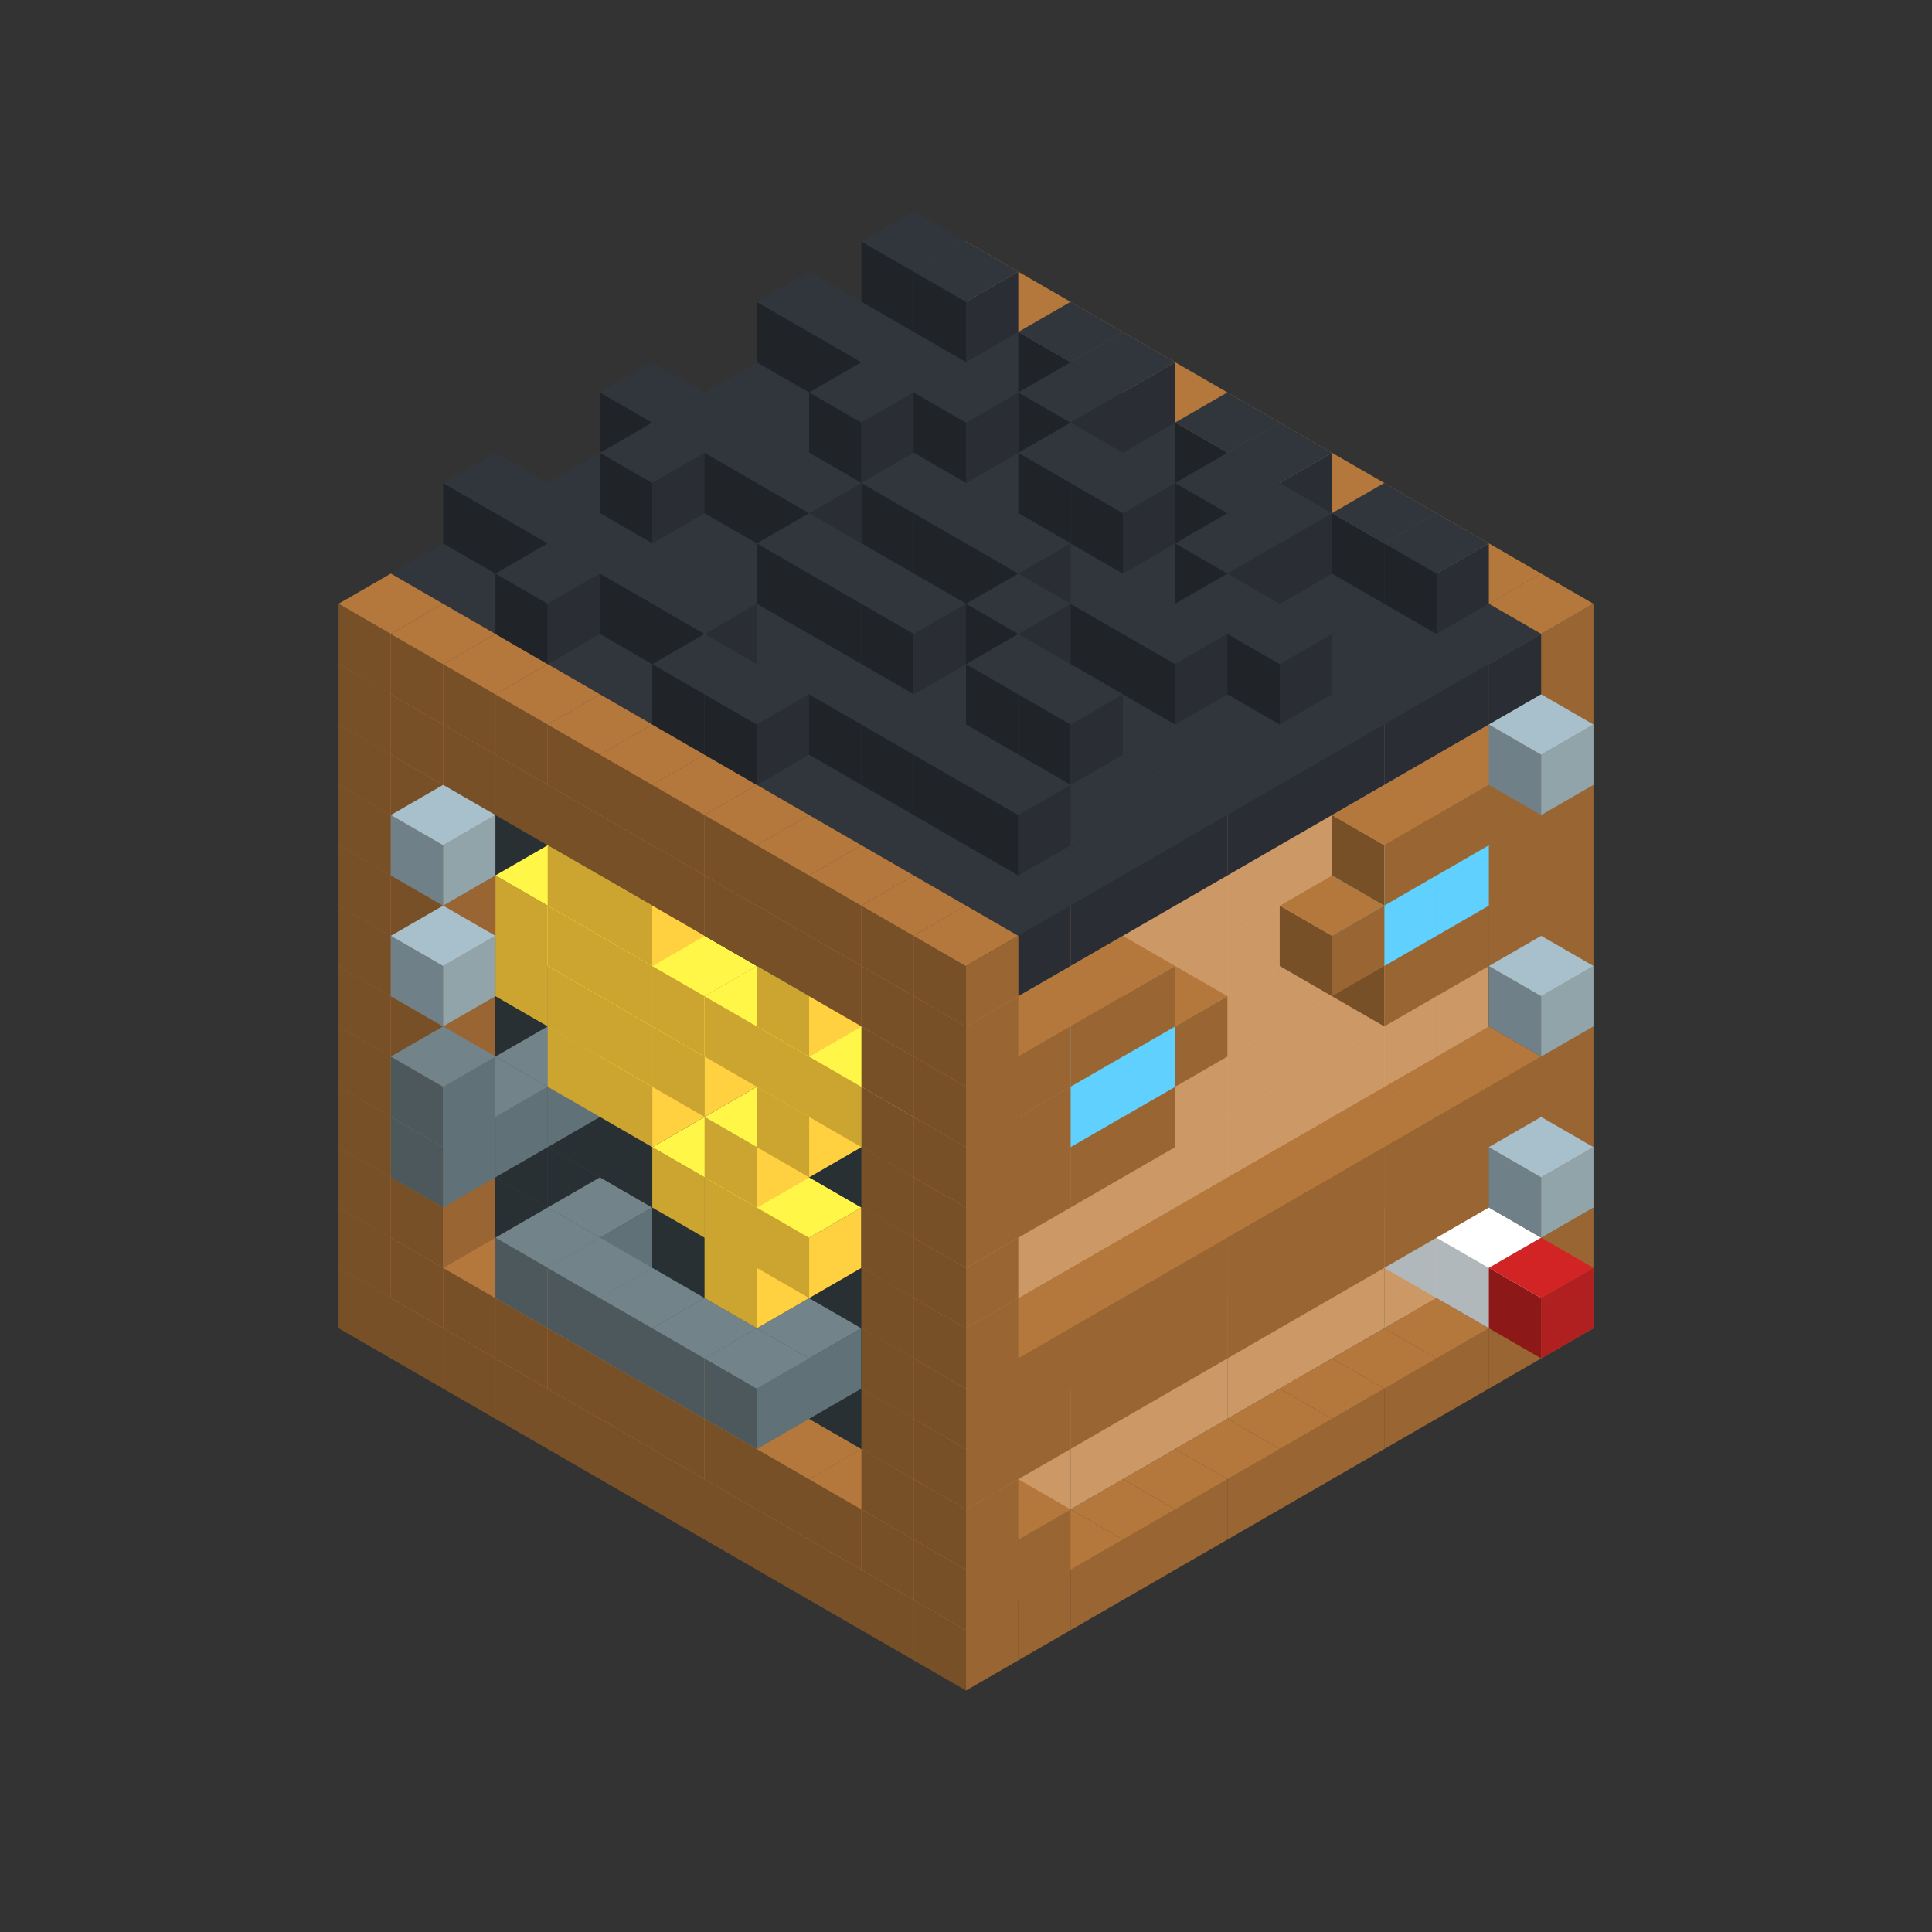 
<svg width='600' height='600' viewBox='4436371 5550000 3200000 3200000' xmlns='http://www.w3.org/2000/svg' xmlns:xlink='http://www.w3.org/1999/xlink'>
<rect x="4436371" y="5550000" width="3200000" height="3200000" fill="#333333" stroke="none"/>
<use xlink:href='#v-0x000000e0-1' transform='translate(983738,3600000)'/>
<use xlink:href='#v-0x000000e0-1' transform='translate(1070341,3650000)'/>
<use xlink:href='#v-0x000000e0-1' transform='translate(1156944,3700000)'/>
<use xlink:href='#v-0x000000e0-1' transform='translate(1243547,3750000)'/>
<use xlink:href='#v-0x000000e0-1' transform='translate(1330150,3800000)'/>
<use xlink:href='#v-0x000000e0-1' transform='translate(1416753,3850000)'/>
<use xlink:href='#v-0x000000e0-1' transform='translate(1503356,3900000)'/>
<use xlink:href='#v-0x000000e0-1' transform='translate(1589959,3950000)'/>
<use xlink:href='#v-0x000000e0-1' transform='translate(1676562,4000000)'/>
<use xlink:href='#v-0x000000e0-1' transform='translate(1763165,4050000)'/>
<use xlink:href='#v-0x000000e0-1' transform='translate(1849768,4100000)'/>
<use xlink:href='#v-0x000000e0-1' transform='translate(2889004,3600000)'/>
<use xlink:href='#v-0x000000e0-1' transform='translate(2802401,3650000)'/>
<use xlink:href='#v-0x000000e0-1' transform='translate(2715798,3700000)'/>
<use xlink:href='#v-0x000000e0-1' transform='translate(2629195,3750000)'/>
<use xlink:href='#v-0x000000e0-1' transform='translate(2542592,3800000)'/>
<use xlink:href='#v-0x000000e0-1' transform='translate(2455989,3850000)'/>
<use xlink:href='#v-0x000000e0-1' transform='translate(2369386,3900000)'/>
<use xlink:href='#v-0x000000e0-1' transform='translate(2282783,3950000)'/>
<use xlink:href='#v-0x000000e0-1' transform='translate(2196180,4000000)'/>
<use xlink:href='#v-0x000000e0-1' transform='translate(2109577,4050000)'/>
<use xlink:href='#v-0x000000e0-1' transform='translate(2022974,4100000)'/>
<use xlink:href='#v-0x000000e0-1' transform='translate(1936371,4150000)'/>
<use xlink:href='#v-0x000000e0-1' transform='translate(983738,3500000)'/>
<use xlink:href='#v-0x000000e0-1' transform='translate(1070341,3550000)'/>
<use xlink:href='#v-0x000000e0-1' transform='translate(1156944,3600000)'/>
<use xlink:href='#v-0x000000e0-1' transform='translate(1243547,3650000)'/>
<use xlink:href='#v-0x000000e0-1' transform='translate(1330150,3700000)'/>
<use xlink:href='#v-0x000000e0-1' transform='translate(1416753,3750000)'/>
<use xlink:href='#v-0x000000e0-1' transform='translate(1503356,3800000)'/>
<use xlink:href='#v-0x000000e0-1' transform='translate(1589959,3850000)'/>
<use xlink:href='#v-0x000000e0-1' transform='translate(1676562,3900000)'/>
<use xlink:href='#v-0x000000e0-1' transform='translate(1763165,3950000)'/>
<use xlink:href='#v-0x000000e0-2' transform='translate(2715798,3500000)'/>
<use xlink:href='#v-0x000000e0-2' transform='translate(2629195,3550000)'/>
<use xlink:href='#v-0x000000e0-2' transform='translate(2542592,3600000)'/>
<use xlink:href='#v-0x000000e0-2' transform='translate(2455989,3650000)'/>
<use xlink:href='#v-0x000000e0-2' transform='translate(2369386,3700000)'/>
<use xlink:href='#v-0x000000e0-2' transform='translate(2282783,3750000)'/>
<use xlink:href='#v-0x000000e0-2' transform='translate(2196180,3800000)'/>
<use xlink:href='#v-0x000000e0-2' transform='translate(2109577,3850000)'/>
<use xlink:href='#v-0x000000e0-2' transform='translate(2022974,3900000)'/>
<use xlink:href='#v-0x000000e0-2' transform='translate(1936371,3950000)'/>
<use xlink:href='#v-0x000000e0-1' transform='translate(1849768,4000000)'/>
<use xlink:href='#v-0x000000e0-1' transform='translate(2889004,3500000)'/>
<use xlink:href='#v-0x000000e0-1' transform='translate(2802401,3550000)'/>
<use xlink:href='#v-0x000000e0-1' transform='translate(2022974,4000000)'/>
<use xlink:href='#v-0x000000e0-1' transform='translate(1936371,4050000)'/>
<use xlink:href='#v-0x000000e0-1' transform='translate(983738,3400000)'/>
<use xlink:href='#v-0x000000e0-1' transform='translate(1070341,3450000)'/>
<use xlink:href='#v-0x000000e0-5' transform='translate(1243547,3450000)'/>
<use xlink:href='#v-0x000000e0-5' transform='translate(1330150,3500000)'/>
<use xlink:href='#v-0x000000e0-5' transform='translate(1416753,3550000)'/>
<use xlink:href='#v-0x000000e0-5' transform='translate(1503356,3600000)'/>
<use xlink:href='#v-0x000000e0-5' transform='translate(1589959,3650000)'/>
<use xlink:href='#v-0x000000e0-5' transform='translate(1676562,3700000)'/>
<use xlink:href='#v-0x000000e0-5' transform='translate(1763165,3750000)'/>
<use xlink:href='#v-0x000000e0-5' transform='translate(1849768,3800000)'/>
<use xlink:href='#v-0x000000e0-2' transform='translate(2715798,3400000)'/>
<use xlink:href='#v-0x000000e0-8' transform='translate(2629195,3450000)'/>
<use xlink:href='#v-0x000000e0-2' transform='translate(2542592,3500000)'/>
<use xlink:href='#v-0x000000e0-2' transform='translate(2455989,3550000)'/>
<use xlink:href='#v-0x000000e0-2' transform='translate(2369386,3600000)'/>
<use xlink:href='#v-0x000000e0-2' transform='translate(2282783,3650000)'/>
<use xlink:href='#v-0x000000e0-2' transform='translate(2196180,3700000)'/>
<use xlink:href='#v-0x000000e0-2' transform='translate(2109577,3750000)'/>
<use xlink:href='#v-0x000000e0-2' transform='translate(2022974,3800000)'/>
<use xlink:href='#v-0x000000e0-2' transform='translate(1936371,3850000)'/>
<use xlink:href='#v-0x000000e0-1' transform='translate(1849768,3900000)'/>
<use xlink:href='#v-0x000000e0-1' transform='translate(2889004,3400000)'/>
<use xlink:href='#v-0x000000e0-8' transform='translate(2715798,3500000)'/>
<use xlink:href='#v-0x000000e0-1' transform='translate(1936371,3950000)'/>
<use xlink:href='#v-0x000000e0-8' transform='translate(2802401,3550000)'/>
<use xlink:href='#v-0x000000e0-9' transform='translate(2889004,3600000)'/>
<use xlink:href='#v-0x000000e0-1' transform='translate(983738,3300000)'/>
<use xlink:href='#v-0x000000e0-1' transform='translate(1070341,3350000)'/>
<use xlink:href='#v-0x000000e0-5' transform='translate(1243547,3350000)'/>
<use xlink:href='#v-0x000000e0-5' transform='translate(1330150,3400000)'/>
<use xlink:href='#v-0x000000e0-5' transform='translate(1416753,3450000)'/>
<use xlink:href='#v-0x000000e0-6' transform='translate(1330150,3500000)'/>
<use xlink:href='#v-0x000000e0-6' transform='translate(1243547,3550000)'/>
<use xlink:href='#v-0x000000e0-5' transform='translate(1503356,3500000)'/>
<use xlink:href='#v-0x000000e0-6' transform='translate(1330150,3600000)'/>
<use xlink:href='#v-0x000000e0-5' transform='translate(1589959,3550000)'/>
<use xlink:href='#v-0x000000e0-6' transform='translate(1416753,3650000)'/>
<use xlink:href='#v-0x000000e0-5' transform='translate(1676562,3600000)'/>
<use xlink:href='#v-0x000000e0-6' transform='translate(1503356,3700000)'/>
<use xlink:href='#v-0x000000e0-5' transform='translate(1763165,3650000)'/>
<use xlink:href='#v-0x000000e0-6' transform='translate(1676562,3700000)'/>
<use xlink:href='#v-0x000000e0-6' transform='translate(1589959,3750000)'/>
<use xlink:href='#v-0x000000e0-5' transform='translate(1849768,3700000)'/>
<use xlink:href='#v-0x000000e0-2' transform='translate(2715798,3300000)'/>
<use xlink:href='#v-0x000000e0-2' transform='translate(2629195,3350000)'/>
<use xlink:href='#v-0x000000e0-2' transform='translate(2542592,3400000)'/>
<use xlink:href='#v-0x000000e0-2' transform='translate(2455989,3450000)'/>
<use xlink:href='#v-0x000000e0-2' transform='translate(2369386,3500000)'/>
<use xlink:href='#v-0x000000e0-2' transform='translate(2282783,3550000)'/>
<use xlink:href='#v-0x000000e0-2' transform='translate(2196180,3600000)'/>
<use xlink:href='#v-0x000000e0-2' transform='translate(2109577,3650000)'/>
<use xlink:href='#v-0x000000e0-2' transform='translate(2022974,3700000)'/>
<use xlink:href='#v-0x000000e0-2' transform='translate(1936371,3750000)'/>
<use xlink:href='#v-0x000000e0-1' transform='translate(1849768,3800000)'/>
<use xlink:href='#v-0x000000e0-1' transform='translate(2889004,3300000)'/>
<use xlink:href='#v-0x000000e0-1' transform='translate(2802401,3350000)'/>
<use xlink:href='#v-0x000000e0-1' transform='translate(2715798,3400000)'/>
<use xlink:href='#v-0x000000e0-1' transform='translate(2629195,3450000)'/>
<use xlink:href='#v-0x000000e0-1' transform='translate(2542592,3500000)'/>
<use xlink:href='#v-0x000000e0-1' transform='translate(2455989,3550000)'/>
<use xlink:href='#v-0x000000e0-1' transform='translate(2369386,3600000)'/>
<use xlink:href='#v-0x000000e0-1' transform='translate(2282783,3650000)'/>
<use xlink:href='#v-0x000000e0-1' transform='translate(2196180,3700000)'/>
<use xlink:href='#v-0x000000e0-1' transform='translate(2109577,3750000)'/>
<use xlink:href='#v-0x000000e0-1' transform='translate(2022974,3800000)'/>
<use xlink:href='#v-0x000000e0-1' transform='translate(1936371,3850000)'/>
<use xlink:href='#v-0x000000e0-1' transform='translate(983738,3200000)'/>
<use xlink:href='#v-0x000000e0-1' transform='translate(1070341,3250000)'/>
<use xlink:href='#v-0x000000e0-5' transform='translate(1243547,3250000)'/>
<use xlink:href='#v-0x000000e0-5' transform='translate(1330150,3300000)'/>
<use xlink:href='#v-0x000000e0-5' transform='translate(1416753,3350000)'/>
<use xlink:href='#v-0x000000e0-5' transform='translate(1503356,3400000)'/>
<use xlink:href='#v-0x000000e0-5' transform='translate(1589959,3450000)'/>
<use xlink:href='#v-0x000000e0-5' transform='translate(1676562,3500000)'/>
<use xlink:href='#v-0x000000e0-4' transform='translate(1589959,3550000)'/>
<use xlink:href='#v-0x000000e0-5' transform='translate(1763165,3550000)'/>
<use xlink:href='#v-0x000000e0-5' transform='translate(1849768,3600000)'/>
<use xlink:href='#v-0x000000e0-2' transform='translate(2715798,3200000)'/>
<use xlink:href='#v-0x000000e0-2' transform='translate(2629195,3250000)'/>
<use xlink:href='#v-0x000000e0-2' transform='translate(2542592,3300000)'/>
<use xlink:href='#v-0x000000e0-2' transform='translate(2455989,3350000)'/>
<use xlink:href='#v-0x000000e0-2' transform='translate(2369386,3400000)'/>
<use xlink:href='#v-0x000000e0-2' transform='translate(2282783,3450000)'/>
<use xlink:href='#v-0x000000e0-2' transform='translate(2196180,3500000)'/>
<use xlink:href='#v-0x000000e0-2' transform='translate(2109577,3550000)'/>
<use xlink:href='#v-0x000000e0-2' transform='translate(2022974,3600000)'/>
<use xlink:href='#v-0x000000e0-2' transform='translate(1936371,3650000)'/>
<use xlink:href='#v-0x000000e0-1' transform='translate(1849768,3700000)'/>
<use xlink:href='#v-0x000000e0-1' transform='translate(2889004,3200000)'/>
<use xlink:href='#v-0x000000e0-1' transform='translate(2802401,3250000)'/>
<use xlink:href='#v-0x000000e0-1' transform='translate(2715798,3300000)'/>
<use xlink:href='#v-0x000000e0-1' transform='translate(2629195,3350000)'/>
<use xlink:href='#v-0x000000e0-1' transform='translate(2542592,3400000)'/>
<use xlink:href='#v-0x000000e0-1' transform='translate(2455989,3450000)'/>
<use xlink:href='#v-0x000000e0-1' transform='translate(2369386,3500000)'/>
<use xlink:href='#v-0x000000e0-1' transform='translate(2282783,3550000)'/>
<use xlink:href='#v-0x000000e0-1' transform='translate(2196180,3600000)'/>
<use xlink:href='#v-0x000000e0-1' transform='translate(2109577,3650000)'/>
<use xlink:href='#v-0x000000e0-1' transform='translate(2022974,3700000)'/>
<use xlink:href='#v-0x000000e0-1' transform='translate(1936371,3750000)'/>
<use xlink:href='#v-0x000000e0-10' transform='translate(2889004,3400000)'/>
<use xlink:href='#v-0x000000e0-1' transform='translate(983738,3100000)'/>
<use xlink:href='#v-0x000000e0-1' transform='translate(1070341,3150000)'/>
<use xlink:href='#v-0x000000e0-5' transform='translate(1243547,3150000)'/>
<use xlink:href='#v-0x000000e0-5' transform='translate(1330150,3200000)'/>
<use xlink:href='#v-0x000000e0-6' transform='translate(1243547,3250000)'/>
<use xlink:href='#v-0x000000e0-6' transform='translate(1156944,3300000)'/>
<use xlink:href='#v-0x000000e0-6' transform='translate(1070341,3350000)'/>
<use xlink:href='#v-0x000000e0-5' transform='translate(1416753,3250000)'/>
<use xlink:href='#v-0x000000e0-5' transform='translate(1503356,3300000)'/>
<use xlink:href='#v-0x000000e0-5' transform='translate(1589959,3350000)'/>
<use xlink:href='#v-0x000000e0-4' transform='translate(1503356,3400000)'/>
<use xlink:href='#v-0x000000e0-5' transform='translate(1676562,3400000)'/>
<use xlink:href='#v-0x000000e0-4' transform='translate(1589959,3450000)'/>
<use xlink:href='#v-0x000000e0-5' transform='translate(1763165,3450000)'/>
<use xlink:href='#v-0x000000e0-4' transform='translate(1676562,3500000)'/>
<use xlink:href='#v-0x000000e0-5' transform='translate(1849768,3500000)'/>
<use xlink:href='#v-0x000000e0-2' transform='translate(2715798,3100000)'/>
<use xlink:href='#v-0x000000e0-2' transform='translate(2629195,3150000)'/>
<use xlink:href='#v-0x000000e0-2' transform='translate(2542592,3200000)'/>
<use xlink:href='#v-0x000000e0-2' transform='translate(2455989,3250000)'/>
<use xlink:href='#v-0x000000e0-2' transform='translate(2369386,3300000)'/>
<use xlink:href='#v-0x000000e0-2' transform='translate(2282783,3350000)'/>
<use xlink:href='#v-0x000000e0-2' transform='translate(2196180,3400000)'/>
<use xlink:href='#v-0x000000e0-2' transform='translate(2109577,3450000)'/>
<use xlink:href='#v-0x000000e0-2' transform='translate(2022974,3500000)'/>
<use xlink:href='#v-0x000000e0-2' transform='translate(1936371,3550000)'/>
<use xlink:href='#v-0x000000e0-1' transform='translate(1849768,3600000)'/>
<use xlink:href='#v-0x000000e0-1' transform='translate(2889004,3100000)'/>
<use xlink:href='#v-0x000000e0-1' transform='translate(1936371,3650000)'/>
<use xlink:href='#v-0x000000e0-1' transform='translate(983738,3000000)'/>
<use xlink:href='#v-0x000000e0-1' transform='translate(1070341,3050000)'/>
<use xlink:href='#v-0x000000e0-5' transform='translate(1243547,3050000)'/>
<use xlink:href='#v-0x000000e0-5' transform='translate(1330150,3100000)'/>
<use xlink:href='#v-0x000000e0-6' transform='translate(1070341,3250000)'/>
<use xlink:href='#v-0x000000e0-5' transform='translate(1416753,3150000)'/>
<use xlink:href='#v-0x000000e0-4' transform='translate(1330150,3200000)'/>
<use xlink:href='#v-0x000000e0-5' transform='translate(1503356,3200000)'/>
<use xlink:href='#v-0x000000e0-4' transform='translate(1416753,3250000)'/>
<use xlink:href='#v-0x000000e0-5' transform='translate(1589959,3250000)'/>
<use xlink:href='#v-0x000000e0-5' transform='translate(1676562,3300000)'/>
<use xlink:href='#v-0x000000e0-4' transform='translate(1589959,3350000)'/>
<use xlink:href='#v-0x000000e0-5' transform='translate(1763165,3350000)'/>
<use xlink:href='#v-0x000000e0-5' transform='translate(1849768,3400000)'/>
<use xlink:href='#v-0x000000e0-2' transform='translate(2715798,3000000)'/>
<use xlink:href='#v-0x000000e0-2' transform='translate(2629195,3050000)'/>
<use xlink:href='#v-0x000000e0-2' transform='translate(2542592,3100000)'/>
<use xlink:href='#v-0x000000e0-2' transform='translate(2455989,3150000)'/>
<use xlink:href='#v-0x000000e0-2' transform='translate(2369386,3200000)'/>
<use xlink:href='#v-0x000000e0-2' transform='translate(2282783,3250000)'/>
<use xlink:href='#v-0x000000e0-2' transform='translate(2196180,3300000)'/>
<use xlink:href='#v-0x000000e0-2' transform='translate(2109577,3350000)'/>
<use xlink:href='#v-0x000000e0-2' transform='translate(2022974,3400000)'/>
<use xlink:href='#v-0x000000e0-2' transform='translate(1936371,3450000)'/>
<use xlink:href='#v-0x000000e0-1' transform='translate(1849768,3500000)'/>
<use xlink:href='#v-0x000000e0-1' transform='translate(2889004,3000000)'/>
<use xlink:href='#v-0x000000e0-1' transform='translate(1936371,3550000)'/>
<use xlink:href='#v-0x000000e0-1' transform='translate(983738,2900000)'/>
<use xlink:href='#v-0x000000e0-1' transform='translate(1070341,2950000)'/>
<use xlink:href='#v-0x000000e0-5' transform='translate(1243547,2950000)'/>
<use xlink:href='#v-0x000000e0-5' transform='translate(1330150,3000000)'/>
<use xlink:href='#v-0x000000e0-4' transform='translate(1243547,3050000)'/>
<use xlink:href='#v-0x000000e0-5' transform='translate(1416753,3050000)'/>
<use xlink:href='#v-0x000000e0-4' transform='translate(1330150,3100000)'/>
<use xlink:href='#v-0x000000e0-5' transform='translate(1503356,3100000)'/>
<use xlink:href='#v-0x000000e0-4' transform='translate(1416753,3150000)'/>
<use xlink:href='#v-0x000000e0-5' transform='translate(1589959,3150000)'/>
<use xlink:href='#v-0x000000e0-4' transform='translate(1503356,3200000)'/>
<use xlink:href='#v-0x000000e0-5' transform='translate(1676562,3200000)'/>
<use xlink:href='#v-0x000000e0-5' transform='translate(1763165,3250000)'/>
<use xlink:href='#v-0x000000e0-4' transform='translate(1676562,3300000)'/>
<use xlink:href='#v-0x000000e0-5' transform='translate(1849768,3300000)'/>
<use xlink:href='#v-0x000000e0-2' transform='translate(2715798,2900000)'/>
<use xlink:href='#v-0x000000e0-2' transform='translate(2629195,2950000)'/>
<use xlink:href='#v-0x000000e0-2' transform='translate(2542592,3000000)'/>
<use xlink:href='#v-0x000000e0-2' transform='translate(2455989,3050000)'/>
<use xlink:href='#v-0x000000e0-2' transform='translate(2369386,3100000)'/>
<use xlink:href='#v-0x000000e0-2' transform='translate(2282783,3150000)'/>
<use xlink:href='#v-0x000000e0-2' transform='translate(2196180,3200000)'/>
<use xlink:href='#v-0x000000e0-2' transform='translate(2109577,3250000)'/>
<use xlink:href='#v-0x000000e0-2' transform='translate(2022974,3300000)'/>
<use xlink:href='#v-0x000000e0-2' transform='translate(1936371,3350000)'/>
<use xlink:href='#v-0x000000e0-1' transform='translate(1849768,3400000)'/>
<use xlink:href='#v-0x000000e0-1' transform='translate(2889004,2900000)'/>
<use xlink:href='#v-0x000000e0-1' transform='translate(2802401,2950000)'/>
<use xlink:href='#v-0x000000e0-1' transform='translate(2715798,3000000)'/>
<use xlink:href='#v-0x000000e0-1' transform='translate(2629195,3050000)'/>
<use xlink:href='#v-0x000000e0-1' transform='translate(2196180,3300000)'/>
<use xlink:href='#v-0x000000e0-1' transform='translate(2109577,3350000)'/>
<use xlink:href='#v-0x000000e0-1' transform='translate(2022974,3400000)'/>
<use xlink:href='#v-0x000000e0-1' transform='translate(1936371,3450000)'/>
<use xlink:href='#v-0x000000e0-10' transform='translate(2889004,3100000)'/>
<use xlink:href='#v-0x000000e0-1' transform='translate(983738,2800000)'/>
<use xlink:href='#v-0x000000e0-1' transform='translate(1070341,2850000)'/>
<use xlink:href='#v-0x000000e0-5' transform='translate(1243547,2850000)'/>
<use xlink:href='#v-0x000000e0-5' transform='translate(1330150,2900000)'/>
<use xlink:href='#v-0x000000e0-4' transform='translate(1243547,2950000)'/>
<use xlink:href='#v-0x000000e0-7' transform='translate(1070341,3050000)'/>
<use xlink:href='#v-0x000000e0-5' transform='translate(1416753,2950000)'/>
<use xlink:href='#v-0x000000e0-4' transform='translate(1330150,3000000)'/>
<use xlink:href='#v-0x000000e0-5' transform='translate(1503356,3000000)'/>
<use xlink:href='#v-0x000000e0-4' transform='translate(1416753,3050000)'/>
<use xlink:href='#v-0x000000e0-5' transform='translate(1589959,3050000)'/>
<use xlink:href='#v-0x000000e0-4' transform='translate(1503356,3100000)'/>
<use xlink:href='#v-0x000000e0-5' transform='translate(1676562,3100000)'/>
<use xlink:href='#v-0x000000e0-4' transform='translate(1589959,3150000)'/>
<use xlink:href='#v-0x000000e0-5' transform='translate(1763165,3150000)'/>
<use xlink:href='#v-0x000000e0-4' transform='translate(1676562,3200000)'/>
<use xlink:href='#v-0x000000e0-5' transform='translate(1849768,3200000)'/>
<use xlink:href='#v-0x000000e0-4' transform='translate(1763165,3250000)'/>
<use xlink:href='#v-0x000000e0-2' transform='translate(2715798,2800000)'/>
<use xlink:href='#v-0x000000e0-2' transform='translate(2629195,2850000)'/>
<use xlink:href='#v-0x000000e0-2' transform='translate(2542592,2900000)'/>
<use xlink:href='#v-0x000000e0-2' transform='translate(2455989,2950000)'/>
<use xlink:href='#v-0x000000e0-2' transform='translate(2369386,3000000)'/>
<use xlink:href='#v-0x000000e0-2' transform='translate(2282783,3050000)'/>
<use xlink:href='#v-0x000000e0-2' transform='translate(2196180,3100000)'/>
<use xlink:href='#v-0x000000e0-2' transform='translate(2109577,3150000)'/>
<use xlink:href='#v-0x000000e0-2' transform='translate(2022974,3200000)'/>
<use xlink:href='#v-0x000000e0-2' transform='translate(1936371,3250000)'/>
<use xlink:href='#v-0x000000e0-1' transform='translate(1849768,3300000)'/>
<use xlink:href='#v-0x000000e0-1' transform='translate(2889004,2800000)'/>
<use xlink:href='#v-0x000000e0-1' transform='translate(2802401,2850000)'/>
<use xlink:href='#v-0x000000e0-3' transform='translate(2715798,2900000)'/>
<use xlink:href='#v-0x000000e0-3' transform='translate(2629195,2950000)'/>
<use xlink:href='#v-0x000000e0-1' transform='translate(2542592,3000000)'/>
<use xlink:href='#v-0x000000e0-1' transform='translate(2282783,3150000)'/>
<use xlink:href='#v-0x000000e0-3' transform='translate(2196180,3200000)'/>
<use xlink:href='#v-0x000000e0-3' transform='translate(2109577,3250000)'/>
<use xlink:href='#v-0x000000e0-1' transform='translate(2022974,3300000)'/>
<use xlink:href='#v-0x000000e0-1' transform='translate(1936371,3350000)'/>
<use xlink:href='#v-0x000000e0-1' transform='translate(983738,2700000)'/>
<use xlink:href='#v-0x000000e0-1' transform='translate(1070341,2750000)'/>
<use xlink:href='#v-0x000000e0-5' transform='translate(1243547,2750000)'/>
<use xlink:href='#v-0x000000e0-5' transform='translate(1330150,2800000)'/>
<use xlink:href='#v-0x000000e0-5' transform='translate(1416753,2850000)'/>
<use xlink:href='#v-0x000000e0-4' transform='translate(1330150,2900000)'/>
<use xlink:href='#v-0x000000e0-5' transform='translate(1503356,2900000)'/>
<use xlink:href='#v-0x000000e0-4' transform='translate(1416753,2950000)'/>
<use xlink:href='#v-0x000000e0-5' transform='translate(1589959,2950000)'/>
<use xlink:href='#v-0x000000e0-5' transform='translate(1676562,3000000)'/>
<use xlink:href='#v-0x000000e0-5' transform='translate(1763165,3050000)'/>
<use xlink:href='#v-0x000000e0-4' transform='translate(1676562,3100000)'/>
<use xlink:href='#v-0x000000e0-5' transform='translate(1849768,3100000)'/>
<use xlink:href='#v-0x000000e0-2' transform='translate(2715798,2700000)'/>
<use xlink:href='#v-0x000000e0-2' transform='translate(2629195,2750000)'/>
<use xlink:href='#v-0x000000e0-2' transform='translate(2542592,2800000)'/>
<use xlink:href='#v-0x000000e0-2' transform='translate(2455989,2850000)'/>
<use xlink:href='#v-0x000000e0-2' transform='translate(2369386,2900000)'/>
<use xlink:href='#v-0x000000e0-2' transform='translate(2282783,2950000)'/>
<use xlink:href='#v-0x000000e0-2' transform='translate(2196180,3000000)'/>
<use xlink:href='#v-0x000000e0-2' transform='translate(2109577,3050000)'/>
<use xlink:href='#v-0x000000e0-2' transform='translate(2022974,3100000)'/>
<use xlink:href='#v-0x000000e0-2' transform='translate(1936371,3150000)'/>
<use xlink:href='#v-0x000000e0-1' transform='translate(1849768,3200000)'/>
<use xlink:href='#v-0x000000e0-1' transform='translate(2889004,2700000)'/>
<use xlink:href='#v-0x000000e0-1' transform='translate(2802401,2750000)'/>
<use xlink:href='#v-0x000000e0-1' transform='translate(2715798,2800000)'/>
<use xlink:href='#v-0x000000e0-1' transform='translate(2629195,2850000)'/>
<use xlink:href='#v-0x000000e0-1' transform='translate(2196180,3100000)'/>
<use xlink:href='#v-0x000000e0-1' transform='translate(2109577,3150000)'/>
<use xlink:href='#v-0x000000e0-1' transform='translate(2022974,3200000)'/>
<use xlink:href='#v-0x000000e0-1' transform='translate(1936371,3250000)'/>
<use xlink:href='#v-0x000000e0-1' transform='translate(983738,2600000)'/>
<use xlink:href='#v-0x000000e0-1' transform='translate(1070341,2650000)'/>
<use xlink:href='#v-0x000000e0-1' transform='translate(1156944,2700000)'/>
<use xlink:href='#v-0x000000e0-1' transform='translate(1243547,2750000)'/>
<use xlink:href='#v-0x000000e0-7' transform='translate(1070341,2850000)'/>
<use xlink:href='#v-0x000000e0-1' transform='translate(1330150,2800000)'/>
<use xlink:href='#v-0x000000e0-1' transform='translate(1416753,2850000)'/>
<use xlink:href='#v-0x000000e0-1' transform='translate(1503356,2900000)'/>
<use xlink:href='#v-0x000000e0-1' transform='translate(1589959,2950000)'/>
<use xlink:href='#v-0x000000e0-1' transform='translate(1676562,3000000)'/>
<use xlink:href='#v-0x000000e0-1' transform='translate(1763165,3050000)'/>
<use xlink:href='#v-0x000000e0-2' transform='translate(2715798,2600000)'/>
<use xlink:href='#v-0x000000e0-2' transform='translate(2629195,2650000)'/>
<use xlink:href='#v-0x000000e0-2' transform='translate(2542592,2700000)'/>
<use xlink:href='#v-0x000000e0-2' transform='translate(2455989,2750000)'/>
<use xlink:href='#v-0x000000e0-2' transform='translate(2369386,2800000)'/>
<use xlink:href='#v-0x000000e0-2' transform='translate(2282783,2850000)'/>
<use xlink:href='#v-0x000000e0-2' transform='translate(2196180,2900000)'/>
<use xlink:href='#v-0x000000e0-2' transform='translate(2109577,2950000)'/>
<use xlink:href='#v-0x000000e0-2' transform='translate(2022974,3000000)'/>
<use xlink:href='#v-0x000000e0-2' transform='translate(1936371,3050000)'/>
<use xlink:href='#v-0x000000e0-1' transform='translate(1849768,3100000)'/>
<use xlink:href='#v-0x000000e0-1' transform='translate(2889004,2600000)'/>
<use xlink:href='#v-0x000000e0-1' transform='translate(1936371,3150000)'/>
<use xlink:href='#v-0x000000e0-1' transform='translate(1936371,1950000)'/>
<use xlink:href='#v-0x000000e0-11' transform='translate(1849768,2000000)'/>
<use xlink:href='#v-0x000000e0-11' transform='translate(1763165,2050000)'/>
<use xlink:href='#v-0x000000e0-11' transform='translate(1676562,2100000)'/>
<use xlink:href='#v-0x000000e0-11' transform='translate(1589959,2150000)'/>
<use xlink:href='#v-0x000000e0-11' transform='translate(1503356,2200000)'/>
<use xlink:href='#v-0x000000e0-11' transform='translate(1416753,2250000)'/>
<use xlink:href='#v-0x000000e0-11' transform='translate(1330150,2300000)'/>
<use xlink:href='#v-0x000000e0-11' transform='translate(1243547,2350000)'/>
<use xlink:href='#v-0x000000e0-11' transform='translate(1156944,2400000)'/>
<use xlink:href='#v-0x000000e0-11' transform='translate(1070341,2450000)'/>
<use xlink:href='#v-0x000000e0-1' transform='translate(983738,2500000)'/>
<use xlink:href='#v-0x000000e0-1' transform='translate(2022974,2000000)'/>
<use xlink:href='#v-0x000000e0-11' transform='translate(1936371,2050000)'/>
<use xlink:href='#v-0x000000e0-11' transform='translate(1849768,2100000)'/>
<use xlink:href='#v-0x000000e0-11' transform='translate(1763165,2150000)'/>
<use xlink:href='#v-0x000000e0-11' transform='translate(1676562,2200000)'/>
<use xlink:href='#v-0x000000e0-11' transform='translate(1589959,2250000)'/>
<use xlink:href='#v-0x000000e0-11' transform='translate(1503356,2300000)'/>
<use xlink:href='#v-0x000000e0-11' transform='translate(1416753,2350000)'/>
<use xlink:href='#v-0x000000e0-11' transform='translate(1330150,2400000)'/>
<use xlink:href='#v-0x000000e0-11' transform='translate(1243547,2450000)'/>
<use xlink:href='#v-0x000000e0-11' transform='translate(1156944,2500000)'/>
<use xlink:href='#v-0x000000e0-1' transform='translate(1070341,2550000)'/>
<use xlink:href='#v-0x000000e0-1' transform='translate(2109577,2050000)'/>
<use xlink:href='#v-0x000000e0-11' transform='translate(2022974,2100000)'/>
<use xlink:href='#v-0x000000e0-11' transform='translate(1936371,2150000)'/>
<use xlink:href='#v-0x000000e0-11' transform='translate(1849768,2200000)'/>
<use xlink:href='#v-0x000000e0-11' transform='translate(1763165,2250000)'/>
<use xlink:href='#v-0x000000e0-11' transform='translate(1676562,2300000)'/>
<use xlink:href='#v-0x000000e0-11' transform='translate(1589959,2350000)'/>
<use xlink:href='#v-0x000000e0-11' transform='translate(1503356,2400000)'/>
<use xlink:href='#v-0x000000e0-11' transform='translate(1416753,2450000)'/>
<use xlink:href='#v-0x000000e0-11' transform='translate(1330150,2500000)'/>
<use xlink:href='#v-0x000000e0-11' transform='translate(1243547,2550000)'/>
<use xlink:href='#v-0x000000e0-1' transform='translate(1156944,2600000)'/>
<use xlink:href='#v-0x000000e0-1' transform='translate(2196180,2100000)'/>
<use xlink:href='#v-0x000000e0-11' transform='translate(2109577,2150000)'/>
<use xlink:href='#v-0x000000e0-11' transform='translate(2022974,2200000)'/>
<use xlink:href='#v-0x000000e0-11' transform='translate(1936371,2250000)'/>
<use xlink:href='#v-0x000000e0-11' transform='translate(1849768,2300000)'/>
<use xlink:href='#v-0x000000e0-11' transform='translate(1763165,2350000)'/>
<use xlink:href='#v-0x000000e0-11' transform='translate(1676562,2400000)'/>
<use xlink:href='#v-0x000000e0-11' transform='translate(1589959,2450000)'/>
<use xlink:href='#v-0x000000e0-11' transform='translate(1503356,2500000)'/>
<use xlink:href='#v-0x000000e0-11' transform='translate(1416753,2550000)'/>
<use xlink:href='#v-0x000000e0-11' transform='translate(1330150,2600000)'/>
<use xlink:href='#v-0x000000e0-1' transform='translate(1243547,2650000)'/>
<use xlink:href='#v-0x000000e0-1' transform='translate(2282783,2150000)'/>
<use xlink:href='#v-0x000000e0-11' transform='translate(2196180,2200000)'/>
<use xlink:href='#v-0x000000e0-11' transform='translate(2109577,2250000)'/>
<use xlink:href='#v-0x000000e0-11' transform='translate(2022974,2300000)'/>
<use xlink:href='#v-0x000000e0-11' transform='translate(1936371,2350000)'/>
<use xlink:href='#v-0x000000e0-11' transform='translate(1849768,2400000)'/>
<use xlink:href='#v-0x000000e0-11' transform='translate(1763165,2450000)'/>
<use xlink:href='#v-0x000000e0-11' transform='translate(1676562,2500000)'/>
<use xlink:href='#v-0x000000e0-11' transform='translate(1589959,2550000)'/>
<use xlink:href='#v-0x000000e0-11' transform='translate(1503356,2600000)'/>
<use xlink:href='#v-0x000000e0-11' transform='translate(1416753,2650000)'/>
<use xlink:href='#v-0x000000e0-1' transform='translate(1330150,2700000)'/>
<use xlink:href='#v-0x000000e0-1' transform='translate(2369386,2200000)'/>
<use xlink:href='#v-0x000000e0-11' transform='translate(2282783,2250000)'/>
<use xlink:href='#v-0x000000e0-11' transform='translate(2196180,2300000)'/>
<use xlink:href='#v-0x000000e0-11' transform='translate(2109577,2350000)'/>
<use xlink:href='#v-0x000000e0-11' transform='translate(2022974,2400000)'/>
<use xlink:href='#v-0x000000e0-11' transform='translate(1936371,2450000)'/>
<use xlink:href='#v-0x000000e0-11' transform='translate(1849768,2500000)'/>
<use xlink:href='#v-0x000000e0-11' transform='translate(1763165,2550000)'/>
<use xlink:href='#v-0x000000e0-11' transform='translate(1676562,2600000)'/>
<use xlink:href='#v-0x000000e0-11' transform='translate(1589959,2650000)'/>
<use xlink:href='#v-0x000000e0-11' transform='translate(1503356,2700000)'/>
<use xlink:href='#v-0x000000e0-1' transform='translate(1416753,2750000)'/>
<use xlink:href='#v-0x000000e0-1' transform='translate(2455989,2250000)'/>
<use xlink:href='#v-0x000000e0-11' transform='translate(2369386,2300000)'/>
<use xlink:href='#v-0x000000e0-11' transform='translate(2282783,2350000)'/>
<use xlink:href='#v-0x000000e0-11' transform='translate(2196180,2400000)'/>
<use xlink:href='#v-0x000000e0-11' transform='translate(2109577,2450000)'/>
<use xlink:href='#v-0x000000e0-11' transform='translate(2022974,2500000)'/>
<use xlink:href='#v-0x000000e0-11' transform='translate(1936371,2550000)'/>
<use xlink:href='#v-0x000000e0-11' transform='translate(1849768,2600000)'/>
<use xlink:href='#v-0x000000e0-11' transform='translate(1763165,2650000)'/>
<use xlink:href='#v-0x000000e0-11' transform='translate(1676562,2700000)'/>
<use xlink:href='#v-0x000000e0-11' transform='translate(1589959,2750000)'/>
<use xlink:href='#v-0x000000e0-1' transform='translate(1503356,2800000)'/>
<use xlink:href='#v-0x000000e0-1' transform='translate(2542592,2300000)'/>
<use xlink:href='#v-0x000000e0-11' transform='translate(2455989,2350000)'/>
<use xlink:href='#v-0x000000e0-11' transform='translate(2369386,2400000)'/>
<use xlink:href='#v-0x000000e0-11' transform='translate(2282783,2450000)'/>
<use xlink:href='#v-0x000000e0-11' transform='translate(2196180,2500000)'/>
<use xlink:href='#v-0x000000e0-11' transform='translate(2109577,2550000)'/>
<use xlink:href='#v-0x000000e0-11' transform='translate(2022974,2600000)'/>
<use xlink:href='#v-0x000000e0-11' transform='translate(1936371,2650000)'/>
<use xlink:href='#v-0x000000e0-11' transform='translate(1849768,2700000)'/>
<use xlink:href='#v-0x000000e0-11' transform='translate(1763165,2750000)'/>
<use xlink:href='#v-0x000000e0-11' transform='translate(1676562,2800000)'/>
<use xlink:href='#v-0x000000e0-1' transform='translate(1589959,2850000)'/>
<use xlink:href='#v-0x000000e0-1' transform='translate(2629195,2350000)'/>
<use xlink:href='#v-0x000000e0-11' transform='translate(2542592,2400000)'/>
<use xlink:href='#v-0x000000e0-11' transform='translate(2455989,2450000)'/>
<use xlink:href='#v-0x000000e0-11' transform='translate(2369386,2500000)'/>
<use xlink:href='#v-0x000000e0-11' transform='translate(2282783,2550000)'/>
<use xlink:href='#v-0x000000e0-11' transform='translate(2196180,2600000)'/>
<use xlink:href='#v-0x000000e0-11' transform='translate(2109577,2650000)'/>
<use xlink:href='#v-0x000000e0-11' transform='translate(2022974,2700000)'/>
<use xlink:href='#v-0x000000e0-11' transform='translate(1936371,2750000)'/>
<use xlink:href='#v-0x000000e0-11' transform='translate(1849768,2800000)'/>
<use xlink:href='#v-0x000000e0-11' transform='translate(1763165,2850000)'/>
<use xlink:href='#v-0x000000e0-1' transform='translate(1676562,2900000)'/>
<use xlink:href='#v-0x000000e0-1' transform='translate(2715798,2400000)'/>
<use xlink:href='#v-0x000000e0-11' transform='translate(2629195,2450000)'/>
<use xlink:href='#v-0x000000e0-11' transform='translate(2542592,2500000)'/>
<use xlink:href='#v-0x000000e0-11' transform='translate(2455989,2550000)'/>
<use xlink:href='#v-0x000000e0-11' transform='translate(2369386,2600000)'/>
<use xlink:href='#v-0x000000e0-11' transform='translate(2282783,2650000)'/>
<use xlink:href='#v-0x000000e0-11' transform='translate(2196180,2700000)'/>
<use xlink:href='#v-0x000000e0-11' transform='translate(2109577,2750000)'/>
<use xlink:href='#v-0x000000e0-11' transform='translate(2022974,2800000)'/>
<use xlink:href='#v-0x000000e0-11' transform='translate(1936371,2850000)'/>
<use xlink:href='#v-0x000000e0-11' transform='translate(1849768,2900000)'/>
<use xlink:href='#v-0x000000e0-1' transform='translate(1763165,2950000)'/>
<use xlink:href='#v-0x000000e0-1' transform='translate(2802401,2450000)'/>
<use xlink:href='#v-0x000000e0-11' transform='translate(2715798,2500000)'/>
<use xlink:href='#v-0x000000e0-11' transform='translate(2629195,2550000)'/>
<use xlink:href='#v-0x000000e0-11' transform='translate(2542592,2600000)'/>
<use xlink:href='#v-0x000000e0-11' transform='translate(2455989,2650000)'/>
<use xlink:href='#v-0x000000e0-11' transform='translate(2369386,2700000)'/>
<use xlink:href='#v-0x000000e0-11' transform='translate(2282783,2750000)'/>
<use xlink:href='#v-0x000000e0-11' transform='translate(2196180,2800000)'/>
<use xlink:href='#v-0x000000e0-11' transform='translate(2109577,2850000)'/>
<use xlink:href='#v-0x000000e0-11' transform='translate(2022974,2900000)'/>
<use xlink:href='#v-0x000000e0-11' transform='translate(1936371,2950000)'/>
<use xlink:href='#v-0x000000e0-1' transform='translate(1849768,3000000)'/>
<use xlink:href='#v-0x000000e0-1' transform='translate(2889004,2500000)'/>
<use xlink:href='#v-0x000000e0-11' transform='translate(2802401,2550000)'/>
<use xlink:href='#v-0x000000e0-11' transform='translate(2715798,2600000)'/>
<use xlink:href='#v-0x000000e0-11' transform='translate(2629195,2650000)'/>
<use xlink:href='#v-0x000000e0-11' transform='translate(2542592,2700000)'/>
<use xlink:href='#v-0x000000e0-11' transform='translate(2455989,2750000)'/>
<use xlink:href='#v-0x000000e0-11' transform='translate(2369386,2800000)'/>
<use xlink:href='#v-0x000000e0-11' transform='translate(2282783,2850000)'/>
<use xlink:href='#v-0x000000e0-11' transform='translate(2196180,2900000)'/>
<use xlink:href='#v-0x000000e0-11' transform='translate(2109577,2950000)'/>
<use xlink:href='#v-0x000000e0-11' transform='translate(2022974,3000000)'/>
<use xlink:href='#v-0x000000e0-1' transform='translate(1936371,3050000)'/>
<use xlink:href='#v-0x000000e0-10' transform='translate(2889004,2700000)'/>
<use xlink:href='#v-0x000000e0-11' transform='translate(1849768,1900000)'/>
<use xlink:href='#v-0x000000e0-11' transform='translate(1676562,2000000)'/>
<use xlink:href='#v-0x000000e0-11' transform='translate(1416753,2150000)'/>
<use xlink:href='#v-0x000000e0-11' transform='translate(1156944,2300000)'/>
<use xlink:href='#v-0x000000e0-11' transform='translate(1936371,1950000)'/>
<use xlink:href='#v-0x000000e0-11' transform='translate(1763165,2050000)'/>
<use xlink:href='#v-0x000000e0-11' transform='translate(1503356,2200000)'/>
<use xlink:href='#v-0x000000e0-11' transform='translate(1416753,2250000)'/>
<use xlink:href='#v-0x000000e0-11' transform='translate(1243547,2350000)'/>
<use xlink:href='#v-0x000000e0-11' transform='translate(1849768,2100000)'/>
<use xlink:href='#v-0x000000e0-11' transform='translate(1763165,2150000)'/>
<use xlink:href='#v-0x000000e0-11' transform='translate(1589959,2250000)'/>
<use xlink:href='#v-0x000000e0-11' transform='translate(1330150,2400000)'/>
<use xlink:href='#v-0x000000e0-11' transform='translate(1243547,2450000)'/>
<use xlink:href='#v-0x000000e0-11' transform='translate(2109577,2050000)'/>
<use xlink:href='#v-0x000000e0-11' transform='translate(1936371,2150000)'/>
<use xlink:href='#v-0x000000e0-11' transform='translate(1676562,2300000)'/>
<use xlink:href='#v-0x000000e0-11' transform='translate(1416753,2450000)'/>
<use xlink:href='#v-0x000000e0-11' transform='translate(2196180,2100000)'/>
<use xlink:href='#v-0x000000e0-11' transform='translate(2109577,2150000)'/>
<use xlink:href='#v-0x000000e0-11' transform='translate(1849768,2300000)'/>
<use xlink:href='#v-0x000000e0-11' transform='translate(1676562,2400000)'/>
<use xlink:href='#v-0x000000e0-11' transform='translate(1503356,2500000)'/>
<use xlink:href='#v-0x000000e0-11' transform='translate(2109577,2250000)'/>
<use xlink:href='#v-0x000000e0-11' transform='translate(1936371,2350000)'/>
<use xlink:href='#v-0x000000e0-11' transform='translate(1763165,2450000)'/>
<use xlink:href='#v-0x000000e0-11' transform='translate(1503356,2600000)'/>
<use xlink:href='#v-0x000000e0-11' transform='translate(2369386,2200000)'/>
<use xlink:href='#v-0x000000e0-11' transform='translate(2196180,2300000)'/>
<use xlink:href='#v-0x000000e0-11' transform='translate(2022974,2400000)'/>
<use xlink:href='#v-0x000000e0-11' transform='translate(1849768,2500000)'/>
<use xlink:href='#v-0x000000e0-11' transform='translate(1676562,2600000)'/>
<use xlink:href='#v-0x000000e0-11' transform='translate(1589959,2650000)'/>
<use xlink:href='#v-0x000000e0-11' transform='translate(2455989,2250000)'/>
<use xlink:href='#v-0x000000e0-11' transform='translate(2369386,2300000)'/>
<use xlink:href='#v-0x000000e0-11' transform='translate(2022974,2500000)'/>
<use xlink:href='#v-0x000000e0-11' transform='translate(1763165,2650000)'/>
<use xlink:href='#v-0x000000e0-11' transform='translate(2455989,2350000)'/>
<use xlink:href='#v-0x000000e0-11' transform='translate(2369386,2400000)'/>
<use xlink:href='#v-0x000000e0-11' transform='translate(2196180,2500000)'/>
<use xlink:href='#v-0x000000e0-11' transform='translate(2022974,2600000)'/>
<use xlink:href='#v-0x000000e0-11' transform='translate(1849768,2700000)'/>
<use xlink:href='#v-0x000000e0-11' transform='translate(2629195,2350000)'/>
<use xlink:href='#v-0x000000e0-11' transform='translate(2369386,2500000)'/>
<use xlink:href='#v-0x000000e0-11' transform='translate(2282783,2550000)'/>
<use xlink:href='#v-0x000000e0-11' transform='translate(2109577,2650000)'/>
<use xlink:href='#v-0x000000e0-11' transform='translate(1936371,2750000)'/>
<use xlink:href='#v-0x000000e0-11' transform='translate(2715798,2400000)'/>
<use xlink:href='#v-0x000000e0-11' transform='translate(2455989,2550000)'/>
<use xlink:href='#v-0x000000e0-11' transform='translate(2022974,2800000)'/>
<defs>
<g id='v-0x000000e0-1'>
<polygon points='4100000,4100000 4100000,4200000 4013397,4150000 4013397,4050000' fill='#785028'/>
<polygon points='4100000,4100000 4100000,4200000 4186602,4150000 4186602,4050000' fill='#996633'/>
<polygon points='4100000,4100000 4013397,4050000 4100000,4000000 4186602,4050000' fill='#b4783c'/>
</g>
<g id='v-0x000000e0-2'>
<polygon points='4100000,4100000 4100000,4200000 4013397,4150000 4013397,4050000' fill='#a07850'/>
<polygon points='4100000,4100000 4100000,4200000 4186602,4150000 4186602,4050000' fill='#cc9966'/>
<polygon points='4100000,4100000 4013397,4050000 4100000,4000000 4186602,4050000' fill='#f0b478'/>
</g>
<g id='v-0x000000e0-3'>
<polygon points='4100000,4100000 4100000,4200000 4013397,4150000 4013397,4050000' fill='#4ca4cc'/>
<polygon points='4100000,4100000 4100000,4200000 4186602,4150000 4186602,4050000' fill='#60d0ff'/>
<polygon points='4100000,4100000 4013397,4050000 4100000,4000000 4186602,4050000' fill='#72f6ff'/>
</g>
<g id='v-0x000000e0-4'>
<polygon points='4100000,4100000 4100000,4200000 4013397,4150000 4013397,4050000' fill='#cca430'/>
<polygon points='4100000,4100000 4100000,4200000 4186602,4150000 4186602,4050000' fill='#ffd040'/>
<polygon points='4100000,4100000 4013397,4050000 4100000,4000000 4186602,4050000' fill='#fff648'/>
</g>
<g id='v-0x000000e0-5'>
<polygon points='4100000,4100000 4100000,4200000 4013397,4150000 4013397,4050000' fill='#283034'/>
<polygon points='4100000,4100000 4100000,4200000 4186602,4150000 4186602,4050000' fill='#334044'/>
<polygon points='4100000,4100000 4013397,4050000 4100000,4000000 4186602,4050000' fill='#3c484e'/>
</g>
<g id='v-0x000000e0-6'>
<polygon points='4100000,4100000 4100000,4200000 4013397,4150000 4013397,4050000' fill='#4c585c'/>
<polygon points='4100000,4100000 4100000,4200000 4186602,4150000 4186602,4050000' fill='#607277'/>
<polygon points='4100000,4100000 4013397,4050000 4100000,4000000 4186602,4050000' fill='#72848a'/>
</g>
<g id='v-0x000000e0-7'>
<polygon points='4100000,4100000 4100000,4200000 4013397,4150000 4013397,4050000' fill='#708088'/>
<polygon points='4100000,4100000 4100000,4200000 4186602,4150000 4186602,4050000' fill='#90a4aa'/>
<polygon points='4100000,4100000 4013397,4050000 4100000,4000000 4186602,4050000' fill='#a8c0cc'/>
</g>
<g id='v-0x000000e0-8'>
<polygon points='4100000,4100000 4100000,4200000 4013397,4150000 4013397,4050000' fill='#b0b8bc'/>
<polygon points='4100000,4100000 4100000,4200000 4186602,4150000 4186602,4050000' fill='#e0e8ee'/>
<polygon points='4100000,4100000 4013397,4050000 4100000,4000000 4186602,4050000' fill='#ffffff'/>
</g>
<g id='v-0x000000e0-9'>
<polygon points='4100000,4100000 4100000,4200000 4013397,4150000 4013397,4050000' fill='#8c1818'/>
<polygon points='4100000,4100000 4100000,4200000 4186602,4150000 4186602,4050000' fill='#b02020'/>
<polygon points='4100000,4100000 4013397,4050000 4100000,4000000 4186602,4050000' fill='#d22424'/>
</g>
<g id='v-0x000000e0-10'>
<polygon points='4100000,4100000 4100000,4200000 4013397,4150000 4013397,4050000' fill='#708088'/>
<polygon points='4100000,4100000 4100000,4200000 4186602,4150000 4186602,4050000' fill='#90a4aa'/>
<polygon points='4100000,4100000 4013397,4050000 4100000,4000000 4186602,4050000' fill='#a8c0cc'/>
</g>
<g id='v-0x000000e0-11'>
<polygon points='4100000,4100000 4100000,4200000 4013397,4150000 4013397,4050000' fill='#202428'/>
<polygon points='4100000,4100000 4100000,4200000 4186602,4150000 4186602,4050000' fill='#2a2d33'/>
<polygon points='4100000,4100000 4013397,4050000 4100000,4000000 4186602,4050000' fill='#30363c'/>
</g>
</defs>
</svg>
